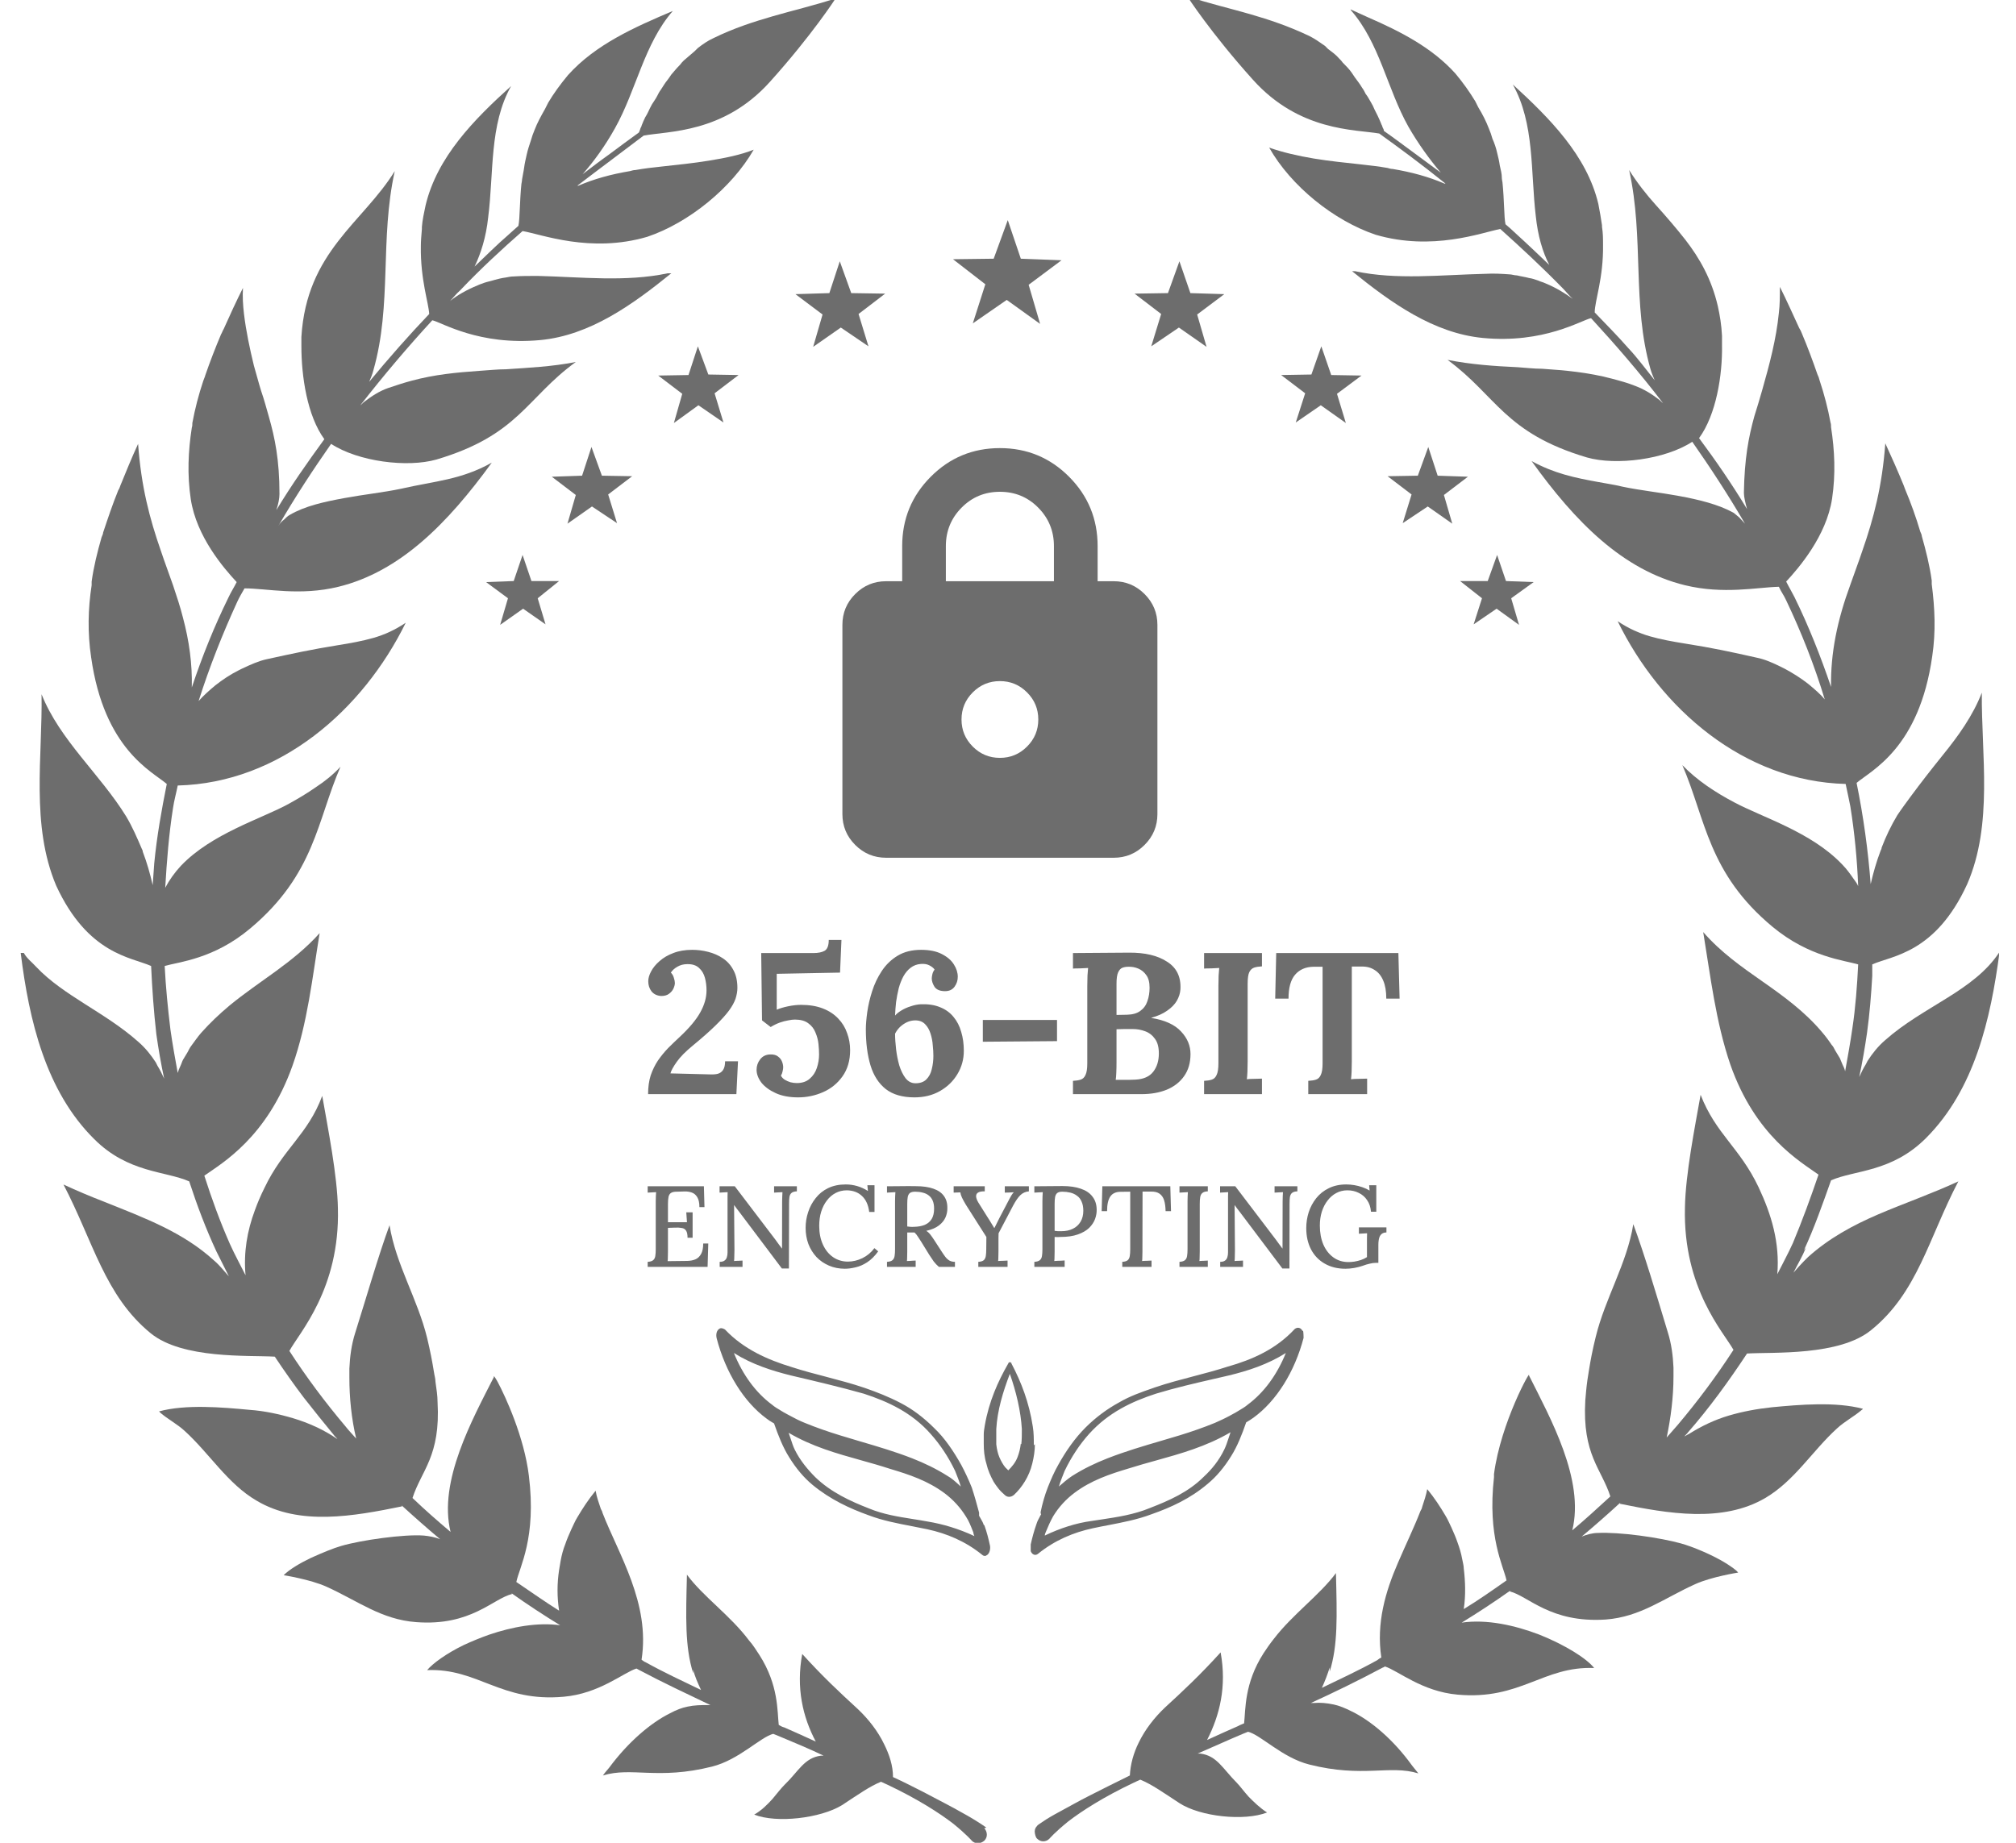 <svg width="70" height="64" viewBox="0 0 70 64" fill="none" xmlns="http://www.w3.org/2000/svg">
<g clip-path="url(#clip0_712_5277)">
<path d="M34.249 63.475C34.249 63.475 33.96 63.257 33.398 62.95C33.054 62.75 32.583 62.515 32.039 62.225C31.713 62.062 31.405 61.899 31.007 61.718C31.007 61.319 30.88 60.939 30.699 60.576C30.482 60.123 30.155 59.707 29.793 59.363C29.123 58.747 28.579 58.24 27.855 57.443C27.637 58.62 27.873 59.634 28.326 60.486C27.964 60.323 27.619 60.16 27.239 59.997C27.166 59.979 27.094 59.942 27.04 59.906C26.985 59.435 27.04 58.529 26.369 57.479C26.261 57.316 26.152 57.135 26.007 56.972C25.355 56.102 24.413 55.45 23.852 54.689C23.815 56.175 23.779 57.189 24.069 58.113C24.069 58.077 24.069 58.022 24.069 57.986C24.123 58.221 24.232 58.457 24.341 58.693C23.707 58.385 23.073 58.095 22.42 57.732C22.366 57.714 22.33 57.678 22.276 57.642C22.584 55.685 21.478 53.983 20.917 52.533C20.917 52.497 20.881 52.443 20.863 52.407C20.79 52.189 20.718 51.99 20.681 51.773C20.428 52.081 20.229 52.389 20.047 52.696C19.957 52.841 19.902 52.986 19.83 53.131C19.758 53.294 19.685 53.457 19.631 53.62C19.558 53.801 19.504 54.001 19.468 54.2C19.45 54.309 19.431 54.417 19.413 54.526C19.341 54.997 19.341 55.468 19.413 55.939C18.924 55.631 18.435 55.287 17.928 54.943C18.037 54.417 18.634 53.421 18.363 51.247C18.2 49.907 17.547 48.494 17.276 47.987C17.185 47.824 17.131 47.751 17.149 47.824C16.406 49.291 15.211 51.447 15.645 53.204C15.193 52.823 14.758 52.443 14.323 52.026C14.631 51.066 15.301 50.577 15.193 48.693C15.193 48.476 15.156 48.24 15.12 47.987C15.12 47.878 15.084 47.769 15.066 47.642C15.011 47.298 14.939 46.918 14.83 46.465C14.504 45.124 13.743 43.911 13.526 42.552C13.146 43.585 12.729 45.034 12.33 46.302C12.204 46.7 12.149 47.117 12.131 47.534C12.131 47.642 12.131 47.733 12.131 47.842C12.131 48.548 12.204 49.273 12.367 49.961C12.24 49.816 12.113 49.689 11.986 49.526C11.298 48.711 10.646 47.842 10.048 46.918C10.392 46.284 11.805 44.762 11.733 41.972C11.714 40.831 11.388 39.201 11.189 38.06C10.682 39.418 9.831 39.889 9.178 41.266C9.052 41.52 8.943 41.773 8.852 42.027C8.581 42.751 8.454 43.494 8.526 44.291C8.345 43.929 8.146 43.566 7.983 43.204C7.639 42.425 7.349 41.628 7.095 40.831C7.711 40.396 9.269 39.509 10.157 37.009C10.682 35.523 10.845 33.947 11.099 32.408C10.175 33.44 8.997 34.074 7.965 34.926C7.621 35.215 7.294 35.523 6.987 35.868C6.86 36.013 6.751 36.176 6.642 36.321C6.588 36.393 6.552 36.465 6.516 36.538C6.461 36.629 6.407 36.719 6.352 36.81C6.316 36.882 6.298 36.955 6.262 37.027C6.226 37.099 6.189 37.19 6.171 37.263C6.081 36.773 5.99 36.266 5.918 35.759C5.827 35.016 5.755 34.274 5.718 33.549C6.208 33.404 7.421 33.313 8.689 32.245C10.936 30.361 11.008 28.495 11.823 26.629C11.57 26.901 11.28 27.136 10.972 27.336C10.664 27.553 10.356 27.734 10.03 27.915C9.07 28.441 7.349 28.948 6.28 30.071C6.063 30.306 5.881 30.56 5.737 30.832C5.791 29.908 5.863 28.984 6.008 28.06C6.045 27.806 6.117 27.553 6.171 27.281C9.722 27.191 12.602 24.654 14.088 21.629C13.707 21.883 13.345 22.046 12.964 22.155C12.584 22.263 12.185 22.336 11.733 22.408C10.827 22.553 10.157 22.698 9.251 22.897C8.997 22.952 8.707 23.078 8.399 23.224C8.363 23.242 8.327 23.26 8.291 23.278C8.001 23.423 7.729 23.604 7.476 23.803C7.258 23.984 7.059 24.165 6.896 24.347C7.276 23.151 7.729 22.01 8.236 20.905C8.309 20.742 8.399 20.597 8.49 20.434C9.269 20.434 10.41 20.706 11.751 20.379C13.888 19.854 15.537 18.188 17.076 16.068C16.008 16.666 15.12 16.702 13.925 16.974C13.327 17.101 12.638 17.173 11.95 17.3C11.262 17.427 10.591 17.572 10.066 17.88C9.994 17.916 9.921 17.988 9.867 18.043C9.794 18.097 9.722 18.169 9.668 18.26C10.247 17.264 10.863 16.322 11.497 15.416C12.439 16.032 14.142 16.249 15.156 15.959C18.018 15.108 18.272 13.822 19.993 12.572C19.16 12.735 18.363 12.771 17.566 12.825C17.258 12.825 16.95 12.862 16.642 12.88C15.863 12.934 15.084 13.007 14.287 13.224C14.015 13.296 13.743 13.387 13.472 13.478C13.164 13.586 12.892 13.768 12.656 13.949C12.602 13.985 12.566 14.039 12.512 14.075C13.345 13.007 14.178 12.028 15.011 11.123C15.338 11.195 16.624 12.01 18.761 11.811C20.482 11.648 21.968 10.579 23.308 9.492C23.272 9.492 23.236 9.492 23.181 9.492C21.732 9.8 20.174 9.619 18.671 9.583C18.381 9.583 18.109 9.583 17.837 9.601C17.747 9.601 17.656 9.619 17.566 9.637C17.421 9.655 17.276 9.692 17.149 9.728C17.04 9.764 16.932 9.782 16.823 9.818C16.732 9.855 16.66 9.873 16.587 9.909C16.189 10.072 15.881 10.253 15.627 10.453C15.736 10.344 15.845 10.199 15.972 10.09C16.696 9.329 17.421 8.659 18.145 8.025C18.797 8.134 20.5 8.804 22.475 8.224C23.924 7.735 25.409 6.522 26.17 5.199C25.717 5.38 25.174 5.489 24.612 5.58C24.069 5.67 23.507 5.724 23.018 5.779C22.674 5.815 22.366 5.851 22.058 5.906C22.004 5.906 21.931 5.924 21.877 5.942C21.225 6.051 20.627 6.214 20.084 6.449C20.084 6.449 20.084 6.449 20.066 6.449C20.066 6.449 20.066 6.449 20.047 6.449C20.899 5.797 21.66 5.235 22.348 4.71C23.199 4.547 25.119 4.638 26.732 2.844C28.199 1.214 29.014 -0.054 29.014 -0.054C28.235 0.199 27.529 0.362 26.84 0.562C26.152 0.761 25.482 0.978 24.775 1.323C24.576 1.413 24.395 1.54 24.232 1.667C24.196 1.703 24.16 1.739 24.123 1.775C23.996 1.884 23.87 1.993 23.743 2.101C23.689 2.156 23.652 2.192 23.616 2.246C23.507 2.355 23.417 2.464 23.308 2.591C23.272 2.645 23.236 2.699 23.181 2.772C23.091 2.88 23.018 3.007 22.946 3.116C22.891 3.188 22.855 3.261 22.819 3.333C22.765 3.442 22.692 3.533 22.638 3.623C22.584 3.714 22.547 3.804 22.511 3.877C22.475 3.949 22.439 4.022 22.402 4.076C22.348 4.185 22.312 4.275 22.276 4.366C22.276 4.402 22.239 4.438 22.239 4.456C22.221 4.511 22.203 4.565 22.185 4.601C21.859 4.837 21.515 5.09 21.152 5.362C20.844 5.58 20.537 5.815 20.229 6.051C20.627 5.598 21.008 5.072 21.352 4.456C22.094 3.134 22.366 1.522 23.362 0.381C22.04 0.942 20.681 1.54 19.721 2.609C19.45 2.935 19.214 3.261 19.033 3.569C18.997 3.641 18.96 3.714 18.924 3.786C18.779 4.04 18.652 4.275 18.562 4.511C18.508 4.638 18.471 4.746 18.435 4.873C18.381 5.036 18.326 5.199 18.29 5.362C18.254 5.525 18.218 5.67 18.2 5.815C18.181 5.96 18.145 6.105 18.127 6.232C18.127 6.286 18.109 6.34 18.109 6.395C18.109 6.395 18.109 6.358 18.109 6.34C18.037 7.047 18.055 7.59 18 7.844C17.892 7.934 17.783 8.043 17.656 8.152C17.258 8.496 16.877 8.876 16.479 9.257C16.696 8.804 16.877 8.242 16.95 7.554C17.149 6.014 16.986 4.33 17.747 2.989C16.461 4.148 15.175 5.453 14.776 7.137C14.722 7.391 14.667 7.645 14.649 7.88C14.649 7.898 14.649 7.916 14.649 7.953C14.631 8.17 14.613 8.369 14.613 8.55C14.595 9.71 14.885 10.525 14.903 10.905C14.196 11.648 13.508 12.427 12.819 13.26C12.874 13.133 12.928 13.007 12.964 12.862C13.617 10.579 13.182 8.315 13.707 5.942C12.602 7.735 10.646 8.732 10.465 11.702C10.465 11.793 10.465 11.92 10.465 12.028C10.465 13.061 10.664 14.438 11.262 15.253C10.682 16.05 10.12 16.847 9.595 17.716C9.668 17.499 9.704 17.3 9.704 17.155C9.704 15.959 9.541 15.199 9.341 14.492C9.251 14.184 9.178 13.894 9.07 13.586C8.979 13.296 8.907 13.007 8.816 12.699C8.671 12.101 8.544 11.503 8.472 10.905C8.436 10.597 8.418 10.307 8.436 10C8.2 10.471 7.983 10.942 7.765 11.431C7.729 11.485 7.711 11.557 7.675 11.612C7.476 12.083 7.294 12.554 7.131 13.025C7.113 13.097 7.077 13.17 7.059 13.224C6.896 13.713 6.769 14.202 6.679 14.691C6.679 14.746 6.679 14.8 6.66 14.854C6.534 15.669 6.497 16.485 6.624 17.336C6.823 18.64 7.765 19.727 8.218 20.216C8.128 20.398 8.019 20.561 7.928 20.76C7.439 21.756 7.023 22.789 6.66 23.876C6.679 23.06 6.57 22.263 6.352 21.448C6.262 21.086 6.135 20.706 6.008 20.325C5.863 19.908 5.718 19.528 5.592 19.148C5.193 18.006 4.903 16.901 4.795 15.416C4.577 15.887 4.378 16.376 4.179 16.865C4.161 16.919 4.142 16.974 4.106 17.028C3.907 17.517 3.744 18.006 3.581 18.495C3.581 18.55 3.545 18.604 3.527 18.659C3.382 19.166 3.255 19.673 3.182 20.198C3.182 20.235 3.182 20.289 3.182 20.325C3.056 21.14 3.037 21.974 3.164 22.825C3.617 26.031 5.284 26.792 5.791 27.227C5.61 28.133 5.447 29.038 5.356 29.98C5.338 30.234 5.32 30.488 5.302 30.741C5.211 30.343 5.103 29.962 4.958 29.582C4.958 29.546 4.94 29.509 4.921 29.473C4.758 29.093 4.595 28.712 4.378 28.35C3.472 26.883 2.077 25.705 1.443 24.111C1.48 26.267 1.063 28.658 1.951 30.759C3.056 33.15 4.559 33.241 5.247 33.549C5.284 34.346 5.338 35.125 5.429 35.922C5.501 36.429 5.592 36.955 5.7 37.462C5.628 37.299 5.555 37.154 5.465 37.009C5.447 36.973 5.429 36.937 5.411 36.9C5.247 36.647 5.048 36.393 4.795 36.176C3.653 35.161 2.204 34.581 1.262 33.585C1.117 33.422 0.936 33.295 0.827 33.096H0.719C1.009 35.433 1.588 37.897 3.273 39.563C4.45 40.741 5.755 40.668 6.57 41.03C6.842 41.864 7.15 42.679 7.512 43.458C7.657 43.748 7.802 44.038 7.947 44.327C7.856 44.219 7.765 44.128 7.693 44.038C7.693 44.038 7.53 43.856 7.439 43.784C6.352 42.788 5.012 42.298 3.617 41.737C3.146 41.556 2.675 41.356 2.204 41.139C3.237 43.114 3.635 44.998 5.229 46.302C6.334 47.208 8.635 47.063 9.541 47.117C9.867 47.606 10.211 48.095 10.555 48.548C10.899 48.983 11.243 49.418 11.588 49.834C11.624 49.889 11.678 49.925 11.714 49.979C11.243 49.653 10.718 49.418 10.175 49.255C9.686 49.11 9.178 49.001 8.671 48.965C7.711 48.874 6.443 48.766 5.519 49.019C5.519 49.019 5.555 49.037 5.555 49.055C5.827 49.291 6.153 49.454 6.425 49.708C7.276 50.486 7.91 51.537 8.907 52.117C10.392 53.004 12.276 52.66 13.961 52.316C13.961 52.316 13.961 52.298 13.943 52.28C14.377 52.678 14.83 53.077 15.283 53.457C15.102 53.385 14.903 53.349 14.722 53.331C14.033 53.276 12.512 53.493 11.841 53.693C11.588 53.765 11.189 53.928 10.791 54.109C10.41 54.291 10.048 54.508 9.849 54.707C9.849 54.707 10.773 54.852 11.334 55.106C12.421 55.595 13.236 56.247 14.45 56.337C16.352 56.483 17.113 55.522 17.783 55.359C17.783 55.359 17.765 55.341 17.747 55.323C18.308 55.722 18.888 56.102 19.45 56.446C18.671 56.337 17.783 56.501 16.986 56.772C16.678 56.881 16.37 57.008 16.098 57.135C15.501 57.424 15.03 57.769 14.83 58.004C16.605 57.932 17.384 59.127 19.576 58.928C20.808 58.819 21.642 58.095 22.094 57.95C22.113 57.95 22.131 57.968 22.167 57.986C23.018 58.439 23.87 58.837 24.667 59.218C24.63 59.218 24.594 59.218 24.558 59.218C24.341 59.218 24.123 59.218 23.87 59.272C23.689 59.308 23.489 59.381 23.254 59.508C22.602 59.834 21.823 60.486 21.152 61.392C21.08 61.482 21.008 61.555 20.935 61.663C21.931 61.355 22.837 61.826 24.721 61.355C25.663 61.12 26.406 60.323 26.859 60.214C26.859 60.214 26.859 60.214 26.84 60.214C26.895 60.232 26.967 60.269 27.022 60.287C27.583 60.522 28.108 60.739 28.598 60.975C28.561 60.975 28.525 60.975 28.507 60.975C27.927 61.047 27.728 61.518 27.239 61.989C27.13 62.098 26.985 62.279 26.822 62.478C26.641 62.678 26.442 62.877 26.188 63.022C26.967 63.33 28.489 63.149 29.232 62.696C29.811 62.316 30.192 62.044 30.59 61.881C30.663 61.917 30.753 61.953 30.826 61.989C31.858 62.478 32.619 62.968 33.09 63.33C33.561 63.71 33.76 63.946 33.742 63.928C33.869 64.055 34.05 64.036 34.177 63.928C34.304 63.801 34.286 63.62 34.177 63.493L34.249 63.475Z" fill="#6D6D6D"/>
<path d="M62.636 43.421C62.998 42.642 63.288 41.809 63.578 40.994C64.393 40.632 65.679 40.722 66.874 39.527C68.559 37.842 69.121 35.396 69.429 33.06C68.994 33.73 68.342 34.201 67.617 34.654C66.893 35.107 66.114 35.541 65.462 36.121C65.208 36.338 65.009 36.592 64.846 36.846C64.828 36.882 64.809 36.918 64.791 36.954C64.701 37.099 64.628 37.244 64.556 37.407C64.665 36.9 64.755 36.375 64.828 35.867C64.918 35.215 64.972 34.545 65.009 33.893C65.009 33.766 65.009 33.639 65.009 33.494C65.697 33.186 67.201 33.114 68.306 30.705C69.211 28.621 68.795 26.212 68.813 24.056C68.505 24.854 67.998 25.56 67.454 26.23C67.074 26.701 66.693 27.19 66.331 27.679C66.186 27.879 66.023 28.096 65.878 28.314C65.661 28.676 65.48 29.056 65.335 29.437C65.335 29.473 65.317 29.509 65.299 29.545C65.154 29.926 65.045 30.306 64.954 30.705C64.864 29.527 64.701 28.35 64.465 27.19C64.972 26.756 66.639 25.995 67.092 22.788C67.219 21.937 67.183 21.122 67.074 20.289C67.074 20.252 67.074 20.216 67.074 20.162C67.001 19.636 66.874 19.129 66.73 18.622C66.73 18.568 66.693 18.513 66.675 18.459C66.53 17.97 66.349 17.463 66.15 16.992C66.132 16.937 66.114 16.901 66.096 16.847C65.896 16.358 65.679 15.868 65.462 15.398C65.353 16.883 65.063 17.988 64.665 19.129C64.538 19.51 64.393 19.89 64.248 20.307C63.795 21.538 63.559 22.68 63.578 23.857C63.215 22.788 62.799 21.738 62.31 20.741C62.219 20.56 62.11 20.379 62.02 20.198C62.455 19.727 63.415 18.622 63.614 17.318C63.741 16.466 63.704 15.651 63.578 14.836C63.578 14.782 63.578 14.727 63.559 14.673C63.469 14.184 63.342 13.695 63.179 13.206C63.161 13.133 63.143 13.079 63.107 13.006C62.944 12.535 62.763 12.046 62.563 11.575C62.545 11.521 62.509 11.448 62.473 11.394C62.255 10.923 62.038 10.434 61.802 9.963C61.802 10.271 61.802 10.579 61.766 10.869C61.676 11.774 61.44 12.662 61.187 13.55C61.096 13.876 61.005 14.166 60.915 14.456C60.715 15.18 60.571 15.923 60.552 17.118C60.552 17.263 60.607 17.481 60.661 17.68C60.136 16.811 59.574 15.995 58.995 15.216C59.592 14.401 59.81 13.024 59.792 11.992C59.792 11.883 59.792 11.756 59.792 11.666C59.773 11.285 59.719 10.959 59.647 10.633C59.429 9.691 59.013 8.967 58.524 8.333C58.197 7.916 57.853 7.518 57.509 7.137C57.165 6.757 56.839 6.34 56.567 5.905C57.093 8.278 56.658 10.543 57.31 12.825C57.346 12.952 57.4 13.079 57.455 13.206C57.147 12.825 56.857 12.427 56.531 12.082C56.151 11.648 55.752 11.249 55.372 10.851C55.372 10.452 55.679 9.655 55.661 8.496C55.661 8.296 55.661 8.097 55.625 7.88C55.625 7.862 55.625 7.844 55.625 7.825C55.589 7.59 55.553 7.355 55.498 7.083C55.1 5.398 53.796 4.094 52.528 2.934C53.288 4.293 53.143 5.96 53.325 7.499C53.397 8.188 53.56 8.749 53.796 9.202C53.397 8.822 52.998 8.441 52.618 8.097C52.509 7.989 52.401 7.898 52.274 7.789C52.22 7.536 52.238 7.01 52.165 6.286C52.165 6.304 52.165 6.34 52.165 6.34C52.165 6.286 52.147 6.231 52.147 6.177C52.147 6.032 52.111 5.905 52.075 5.742C52.056 5.597 52.02 5.452 51.984 5.308C51.948 5.144 51.894 4.981 51.821 4.818C51.785 4.692 51.749 4.583 51.694 4.456C51.604 4.221 51.477 3.967 51.332 3.732C51.296 3.659 51.26 3.587 51.223 3.514C51.024 3.188 50.807 2.88 50.535 2.554C49.72 1.648 48.615 1.087 47.492 0.598C47.292 0.507 47.093 0.416 46.894 0.326C46.894 0.326 46.894 0.344 46.912 0.362C47.908 1.503 48.162 3.079 48.904 4.402C49.249 5 49.629 5.525 50.028 5.996C49.738 5.779 49.466 5.579 49.194 5.38C48.796 5.09 48.415 4.8 48.053 4.547C48.053 4.492 48.017 4.456 47.999 4.402C47.999 4.366 47.963 4.329 47.963 4.311C47.926 4.221 47.89 4.13 47.836 4.021C47.8 3.949 47.763 3.876 47.727 3.804C47.691 3.713 47.655 3.641 47.6 3.55C47.546 3.46 47.492 3.351 47.419 3.261C47.383 3.188 47.347 3.116 47.292 3.043C47.22 2.916 47.129 2.808 47.039 2.681C47.002 2.627 46.966 2.572 46.93 2.518C46.839 2.391 46.731 2.282 46.622 2.174C46.586 2.119 46.55 2.083 46.495 2.029C46.387 1.902 46.26 1.811 46.115 1.703C46.079 1.666 46.042 1.63 46.006 1.594C45.825 1.467 45.644 1.34 45.463 1.25C44.738 0.906 44.086 0.688 43.398 0.489C42.709 0.29 42.003 0.127 41.224 -0.127C41.224 -0.127 42.039 1.141 43.506 2.771C45.118 4.565 47.039 4.492 47.89 4.637C48.597 5.144 49.357 5.706 50.191 6.376C50.191 6.376 50.191 6.376 50.173 6.376C50.173 6.376 50.173 6.376 50.154 6.376C49.611 6.141 49.013 5.978 48.361 5.869C48.307 5.869 48.234 5.851 48.18 5.833C47.872 5.779 47.546 5.742 47.22 5.706C46.731 5.652 46.169 5.597 45.626 5.507C45.082 5.416 44.521 5.289 44.068 5.126C44.829 6.467 46.314 7.662 47.763 8.152C49.738 8.731 51.441 8.079 52.093 7.952C52.799 8.586 53.524 9.257 54.267 10.017C54.375 10.126 54.484 10.271 54.611 10.38C54.357 10.198 54.049 9.999 53.651 9.836C53.578 9.8 53.488 9.782 53.415 9.746C53.306 9.709 53.216 9.673 53.089 9.655C52.962 9.619 52.817 9.601 52.672 9.565C52.582 9.565 52.491 9.528 52.401 9.528C52.147 9.51 51.875 9.492 51.567 9.51C50.046 9.546 48.488 9.728 47.057 9.42C47.021 9.42 46.984 9.42 46.948 9.42C48.289 10.507 49.774 11.575 51.495 11.738C53.614 11.938 54.901 11.122 55.245 11.05C56.078 11.956 56.929 12.934 57.745 14.003C57.69 13.966 57.654 13.912 57.6 13.876C57.346 13.677 57.074 13.514 56.785 13.405C56.513 13.296 56.241 13.224 55.969 13.151C55.154 12.934 54.357 12.861 53.542 12.807C53.252 12.807 52.98 12.771 52.691 12.753C51.894 12.716 51.096 12.662 50.263 12.499C51.966 13.749 52.238 15.035 55.1 15.887C56.114 16.177 57.817 15.959 58.759 15.343C59.393 16.249 60.009 17.191 60.589 18.187C60.516 18.115 60.462 18.042 60.389 17.97C60.317 17.916 60.245 17.843 60.19 17.807C59.665 17.517 58.995 17.354 58.306 17.227C57.618 17.1 56.929 17.028 56.332 16.901C56.042 16.829 55.752 16.792 55.48 16.738C54.683 16.593 53.977 16.448 53.18 16.013C54.701 18.133 56.35 19.799 58.505 20.325C59.846 20.651 61.005 20.397 61.766 20.379C61.839 20.542 61.947 20.687 62.02 20.85C62.545 21.955 62.998 23.096 63.36 24.292C63.197 24.093 62.998 23.93 62.781 23.748C62.527 23.549 62.237 23.368 61.965 23.223C61.929 23.205 61.893 23.187 61.857 23.169C61.567 23.024 61.277 22.897 61.005 22.843C60.118 22.643 59.447 22.499 58.524 22.354C58.071 22.281 57.672 22.209 57.292 22.1C56.911 21.991 56.549 21.828 56.169 21.575C57.654 24.618 60.552 27.136 64.085 27.227C64.139 27.48 64.194 27.734 64.248 28.006C64.393 28.911 64.483 29.835 64.52 30.777C64.483 30.686 64.429 30.614 64.375 30.542C64.248 30.36 64.121 30.179 63.958 30.016C62.889 28.893 61.187 28.386 60.208 27.861C59.556 27.516 58.922 27.1 58.415 26.574C59.23 28.458 59.303 30.324 61.549 32.19C62.817 33.241 64.031 33.349 64.52 33.494C64.483 34.237 64.429 34.98 64.32 35.704C64.248 36.212 64.157 36.701 64.067 37.208C64.049 37.117 64.012 37.045 63.976 36.972C63.94 36.9 63.922 36.828 63.886 36.755C63.831 36.664 63.777 36.574 63.722 36.483C63.686 36.411 63.65 36.338 63.596 36.284C63.487 36.121 63.378 35.976 63.252 35.831C62.654 35.125 61.929 34.599 61.205 34.092C60.48 33.585 59.755 33.078 59.139 32.371C59.393 33.911 59.574 35.487 60.081 36.972C60.951 39.454 62.509 40.342 63.143 40.795C62.871 41.592 62.581 42.389 62.255 43.168C62.092 43.53 61.893 43.892 61.712 44.255C61.802 43.168 61.513 42.19 61.06 41.229C60.407 39.853 59.574 39.382 59.049 38.023C58.85 39.146 58.524 40.776 58.505 41.936C58.433 44.744 59.846 46.265 60.19 46.881C59.592 47.805 58.94 48.675 58.252 49.49C58.125 49.635 57.998 49.78 57.871 49.925C58.016 49.236 58.107 48.512 58.107 47.805C58.107 47.696 58.107 47.606 58.107 47.497C58.089 47.081 58.035 46.664 57.908 46.265C57.527 44.997 57.093 43.548 56.712 42.516C56.495 43.874 55.734 45.088 55.408 46.428C55.299 46.863 55.227 47.244 55.172 47.588C55.154 47.696 55.136 47.823 55.118 47.932C55.082 48.185 55.064 48.421 55.045 48.638C54.937 50.522 55.607 51.011 55.915 51.971C55.48 52.37 55.045 52.769 54.593 53.149C55.027 51.392 53.832 49.254 53.089 47.769C53.18 47.497 52.111 49.399 51.875 51.193C51.875 51.229 51.875 51.265 51.875 51.301C51.64 53.385 52.202 54.381 52.31 54.888C51.821 55.232 51.332 55.576 50.825 55.884C50.897 55.395 50.879 54.924 50.825 54.471C50.825 54.363 50.788 54.254 50.77 54.145C50.734 53.946 50.68 53.765 50.607 53.566C50.553 53.403 50.48 53.24 50.408 53.077C50.336 52.932 50.281 52.787 50.191 52.642C50.01 52.334 49.81 52.026 49.557 51.718C49.52 51.917 49.448 52.135 49.376 52.352C49.376 52.388 49.339 52.443 49.321 52.479C49.104 53.04 48.814 53.638 48.542 54.272C48.108 55.269 47.781 56.373 47.963 57.569C47.908 57.587 47.872 57.623 47.818 57.66C47.166 58.022 46.532 58.312 45.898 58.62C46.006 58.384 46.097 58.149 46.169 57.913C46.169 57.968 46.169 58.004 46.169 58.058C46.459 57.134 46.423 56.138 46.387 54.634C45.825 55.395 44.883 56.066 44.231 56.917C44.086 57.098 43.977 57.261 43.869 57.424C43.198 58.475 43.253 59.38 43.198 59.852C43.126 59.888 43.053 59.906 42.999 59.942C42.619 60.105 42.275 60.268 41.912 60.431C42.347 59.58 42.601 58.584 42.383 57.388C41.659 58.185 41.115 58.692 40.445 59.308C40.083 59.652 39.757 60.069 39.539 60.522C39.358 60.884 39.249 61.283 39.231 61.663C38.706 61.917 38.253 62.152 37.854 62.351C37.456 62.551 37.112 62.75 36.84 62.895C36.568 63.04 36.351 63.167 36.224 63.257C36.079 63.348 36.007 63.402 36.007 63.42C35.934 63.493 35.916 63.583 35.934 63.674C35.934 63.674 35.952 63.801 36.007 63.855C36.133 63.982 36.315 63.982 36.441 63.855C36.441 63.855 36.623 63.638 37.094 63.257C37.565 62.895 38.325 62.406 39.358 61.917C39.43 61.88 39.521 61.844 39.593 61.808C39.992 61.971 40.372 62.243 40.952 62.623C41.677 63.094 43.198 63.257 43.995 62.949C43.742 62.786 43.542 62.587 43.361 62.406C43.18 62.206 43.053 62.025 42.945 61.917C42.456 61.428 42.256 60.975 41.677 60.902C41.641 60.902 41.604 60.902 41.586 60.902C42.093 60.685 42.601 60.449 43.162 60.214C43.217 60.196 43.289 60.16 43.343 60.141C43.343 60.141 43.343 60.141 43.325 60.141C43.778 60.25 44.521 61.047 45.463 61.283C47.329 61.754 48.252 61.283 49.249 61.591C49.176 61.5 49.104 61.409 49.031 61.319C48.379 60.413 47.6 59.761 46.93 59.435C46.713 59.326 46.495 59.236 46.314 59.199C46.06 59.145 45.843 59.127 45.626 59.145C45.59 59.145 45.553 59.145 45.517 59.145C46.314 58.783 47.166 58.366 48.017 57.913C48.035 57.913 48.053 57.895 48.089 57.877C48.542 58.022 49.376 58.746 50.607 58.855C52.799 59.054 53.578 57.859 55.353 57.931C55.1 57.605 54.357 57.134 53.451 56.772C52.6 56.446 51.622 56.228 50.752 56.355C51.314 56.011 51.894 55.631 52.455 55.232L52.419 55.269C53.071 55.431 53.832 56.373 55.752 56.247C56.966 56.156 57.781 55.504 58.868 55.015C59.429 54.761 60.353 54.616 60.353 54.616C60.263 54.508 60.118 54.417 59.955 54.308C59.465 54 58.759 53.711 58.361 53.602C58.035 53.511 57.491 53.403 56.929 53.33C56.386 53.258 55.824 53.221 55.48 53.24C55.299 53.24 55.1 53.294 54.919 53.366C55.372 52.986 55.806 52.606 56.259 52.189C56.259 52.189 56.259 52.207 56.241 52.225C57.926 52.569 59.81 52.895 61.295 52.026C62.31 51.428 62.925 50.395 63.777 49.617C64.049 49.363 64.375 49.2 64.646 48.965C64.646 48.965 64.683 48.946 64.683 48.928C63.741 48.675 62.491 48.783 61.531 48.874C61.023 48.928 60.516 49.019 60.027 49.164C59.538 49.309 59.085 49.526 58.65 49.798C58.65 49.798 58.542 49.852 58.487 49.888C58.524 49.834 58.578 49.798 58.614 49.743C59.357 48.892 60.027 47.968 60.661 47.008C61.567 46.954 63.867 47.099 64.972 46.193C66.585 44.889 66.965 43.005 67.998 41.03C67.056 41.465 66.114 41.791 65.226 42.171C64.338 42.552 63.505 43.005 62.781 43.657C62.744 43.693 62.69 43.747 62.636 43.802C62.527 43.91 62.4 44.055 62.273 44.2C62.418 43.91 62.581 43.639 62.708 43.331L62.636 43.421Z" fill="#6D6D6D"/>
<path fill-rule="evenodd" clip-rule="evenodd" d="M35.445 8.985L34.992 7.645L34.503 8.985L33.09 9.003L34.213 9.873L33.778 11.231L34.956 10.416L36.115 11.249L35.717 9.891L36.858 9.039L35.445 8.985ZM41.333 10.18L40.952 9.075L40.554 10.18L39.395 10.198L40.318 10.905L39.974 12.028L40.934 11.376L41.894 12.046L41.568 10.923L42.51 10.216L41.333 10.18ZM29.159 9.075L29.557 10.18L30.735 10.198L29.811 10.905L30.155 12.028L29.195 11.376L28.235 12.046L28.561 10.923L27.619 10.216L28.797 10.18L29.159 9.075ZM46.223 13.025L45.879 12.028L45.535 13.007L44.484 13.025L45.318 13.659L44.992 14.673L45.861 14.075L46.731 14.691L46.423 13.677L47.274 13.043L46.223 13.025ZM24.232 12.028L24.595 13.007L25.645 13.025L24.812 13.659L25.12 14.673L24.25 14.075L23.399 14.691L23.689 13.677L22.855 13.043L23.906 13.025L24.232 12.028ZM50.969 16.557L49.919 16.521L49.593 15.524L49.23 16.521L48.18 16.539L49.013 17.173L48.705 18.169L49.575 17.59L50.426 18.187L50.136 17.191L50.969 16.557ZM20.537 15.524L20.899 16.521L21.95 16.539L21.117 17.173L21.424 18.169L20.555 17.59L19.704 18.187L19.993 17.191L19.16 16.557L20.211 16.521L20.537 15.524ZM53.252 20.216L52.291 20.18L51.983 19.274L51.657 20.18H50.697L51.458 20.778L51.168 21.684L51.965 21.14L52.744 21.702L52.472 20.778L53.252 20.216ZM18.145 19.274L18.453 20.18H19.413L18.67 20.778L18.942 21.684L18.163 21.14L17.366 21.702L17.638 20.778L16.877 20.216L17.837 20.18L18.145 19.274Z" fill="#6D6D6D"/>
<path fill-rule="evenodd" clip-rule="evenodd" d="M45.227 46.229C45.173 46.102 45.046 46.084 44.955 46.157C44.303 46.863 43.47 47.225 42.636 47.461C42.243 47.589 41.846 47.693 41.446 47.798C40.999 47.915 40.55 48.032 40.1 48.185L40.028 48.211C39.634 48.347 39.226 48.489 38.85 48.711C38.452 48.928 38.053 49.218 37.691 49.58C37.329 49.943 37.021 50.377 36.749 50.867C36.604 51.12 36.495 51.374 36.387 51.645C36.278 51.917 36.188 52.243 36.133 52.515C36.133 52.551 36.133 52.569 36.151 52.587C36.136 52.618 36.119 52.649 36.102 52.68L36.102 52.68C36.059 52.759 36.014 52.841 35.988 52.932C35.898 53.185 35.843 53.403 35.789 53.638V53.874C35.843 54 35.952 54.037 36.043 53.964C36.622 53.493 37.275 53.221 37.945 53.077C38.122 53.038 38.303 53.004 38.484 52.969L38.484 52.969C38.987 52.872 39.499 52.774 39.992 52.587C40.662 52.352 41.332 52.044 41.93 51.537C42.238 51.283 42.51 50.957 42.745 50.577C42.963 50.233 43.126 49.816 43.27 49.399C43.361 49.345 43.452 49.291 43.524 49.236C44.321 48.657 44.955 47.642 45.263 46.465C45.263 46.465 45.263 46.283 45.245 46.211L45.227 46.229ZM41.803 51.283C41.26 51.827 40.59 52.116 39.937 52.37C39.383 52.601 38.803 52.688 38.219 52.776L38.219 52.776C38.115 52.791 38.012 52.807 37.908 52.823C37.365 52.895 36.803 53.077 36.278 53.33C36.278 53.294 36.296 53.24 36.314 53.203C36.387 53.022 36.477 52.823 36.568 52.66C36.767 52.334 37.021 52.062 37.311 51.845C37.89 51.41 38.542 51.193 39.213 50.993C39.512 50.898 39.818 50.813 40.127 50.727C40.994 50.486 41.885 50.238 42.727 49.743C42.703 49.81 42.681 49.878 42.659 49.947L42.659 49.947C42.614 50.084 42.57 50.22 42.51 50.341C42.328 50.722 42.075 51.03 41.803 51.283ZM43.325 48.783C43.233 48.862 43.133 48.921 43.029 48.982C42.989 49.006 42.949 49.03 42.908 49.055C42.872 49.073 42.84 49.091 42.809 49.109L42.809 49.109C42.777 49.127 42.745 49.146 42.709 49.164C42.546 49.254 42.347 49.345 42.184 49.417C41.785 49.58 41.368 49.725 40.952 49.852C40.743 49.916 40.535 49.977 40.327 50.038C39.702 50.221 39.077 50.405 38.452 50.649C38.035 50.812 37.619 51.011 37.22 51.265C37.057 51.374 36.912 51.501 36.767 51.627L36.767 51.627C36.822 51.446 36.894 51.265 36.967 51.084L36.967 51.084L36.967 51.084C37.202 50.595 37.492 50.16 37.818 49.798C38.488 49.055 39.303 48.675 40.137 48.403C40.811 48.198 41.496 48.04 42.184 47.882C42.347 47.844 42.51 47.807 42.673 47.769C43.343 47.606 44.013 47.389 44.647 46.99C44.339 47.751 43.886 48.367 43.325 48.783ZM34.16 52.968C34.135 52.884 34.095 52.815 34.055 52.747C34.035 52.713 34.015 52.678 33.996 52.642V52.534C33.924 52.262 33.833 51.936 33.743 51.664C33.634 51.392 33.507 51.121 33.381 50.885C33.109 50.396 32.801 49.943 32.439 49.599C32.076 49.237 31.696 48.947 31.279 48.73C30.863 48.512 30.446 48.349 30.029 48.204C29.58 48.051 29.131 47.934 28.684 47.816C28.284 47.712 27.887 47.608 27.493 47.48C26.66 47.226 25.827 46.864 25.174 46.175C25.174 46.175 25.066 46.103 24.993 46.139C24.885 46.193 24.849 46.338 24.885 46.483C25.193 47.661 25.827 48.693 26.624 49.273C26.694 49.329 26.753 49.363 26.818 49.401L26.818 49.401L26.818 49.401C26.837 49.412 26.857 49.424 26.877 49.436C27.022 49.853 27.185 50.269 27.403 50.613C27.638 50.994 27.91 51.32 28.218 51.574C28.834 52.081 29.504 52.389 30.156 52.624C30.649 52.811 31.161 52.909 31.664 53.005L31.664 53.005C31.845 53.04 32.026 53.075 32.203 53.113C32.873 53.258 33.526 53.53 34.105 54.001C34.141 54.037 34.214 54.055 34.25 54.019C34.341 53.983 34.395 53.838 34.377 53.693C34.323 53.439 34.268 53.222 34.178 52.968H34.16ZM25.483 46.99C26.116 47.389 26.805 47.606 27.457 47.769L27.457 47.769C28.308 47.969 29.16 48.168 29.993 48.403C30.826 48.675 31.66 49.056 32.312 49.798C32.638 50.161 32.928 50.595 33.163 51.084L33.163 51.084L33.163 51.084C33.236 51.266 33.308 51.447 33.362 51.628C33.333 51.602 33.303 51.575 33.274 51.549L33.274 51.549C33.158 51.444 33.039 51.338 32.91 51.266C32.511 51.012 32.094 50.813 31.678 50.65C31.087 50.419 30.488 50.242 29.898 50.069C29.656 49.997 29.416 49.926 29.178 49.853C28.761 49.726 28.345 49.581 27.946 49.418C27.765 49.345 27.584 49.255 27.421 49.164C27.384 49.146 27.353 49.128 27.321 49.11L27.321 49.11C27.289 49.092 27.258 49.074 27.221 49.056C27.181 49.03 27.141 49.007 27.101 48.983C26.997 48.922 26.896 48.862 26.805 48.784C26.243 48.367 25.79 47.751 25.483 46.99ZM32.203 52.842C32.034 52.81 31.866 52.784 31.697 52.757C31.179 52.675 30.666 52.594 30.174 52.389C29.522 52.135 28.852 51.827 28.308 51.302C28.037 51.03 27.783 50.722 27.602 50.36C27.541 50.239 27.497 50.102 27.453 49.965L27.453 49.965C27.431 49.897 27.409 49.828 27.384 49.762C28.2 50.241 29.052 50.479 29.895 50.715C30.232 50.809 30.568 50.903 30.899 51.012C31.569 51.211 32.221 51.429 32.801 51.863C33.091 52.081 33.344 52.352 33.544 52.678C33.639 52.821 33.706 52.992 33.77 53.154L33.797 53.222C33.797 53.258 33.815 53.313 33.833 53.349C33.29 53.095 32.747 52.932 32.203 52.842ZM35.861 49.544C35.897 49.761 35.897 49.979 35.897 50.196L35.934 50.16C35.934 50.377 35.897 50.613 35.843 50.83C35.734 51.283 35.481 51.663 35.209 51.917C35.1 52.008 34.973 52.008 34.883 51.917C34.866 51.9 34.847 51.883 34.827 51.865C34.783 51.825 34.733 51.78 34.684 51.718C34.673 51.704 34.662 51.689 34.65 51.674C34.602 51.61 34.546 51.537 34.502 51.464C34.394 51.265 34.303 51.066 34.249 50.83C34.176 50.594 34.158 50.359 34.158 50.142V49.816C34.158 49.725 34.176 49.616 34.194 49.508L34.194 49.508C34.339 48.674 34.647 47.986 35.01 47.352C35.028 47.298 35.082 47.298 35.118 47.334V47.352C35.462 48.004 35.734 48.711 35.861 49.544ZM35.336 50.594C35.39 50.45 35.426 50.305 35.444 50.142L35.462 50.16C35.481 49.997 35.481 49.816 35.481 49.634C35.444 49 35.281 48.33 35.064 47.714C34.828 48.33 34.629 48.982 34.593 49.634V49.906V50.16C34.611 50.323 34.647 50.486 34.702 50.613C34.756 50.739 34.828 50.866 34.901 50.957L35.01 51.066C35.136 50.939 35.263 50.794 35.336 50.594Z" fill="#6D6D6D"/>
<path d="M22.503 38C22.503 37.757 22.533 37.54 22.593 37.349C22.659 37.158 22.743 36.985 22.846 36.831C22.953 36.677 23.07 36.535 23.195 36.404C23.326 36.273 23.459 36.145 23.595 36.019C23.935 35.702 24.175 35.415 24.316 35.158C24.46 34.901 24.532 34.647 24.532 34.395C24.532 34.246 24.514 34.101 24.477 33.961C24.439 33.821 24.372 33.707 24.273 33.618C24.175 33.525 24.038 33.48 23.86 33.485C23.735 33.485 23.62 33.515 23.517 33.576C23.419 33.632 23.345 33.7 23.294 33.779C23.345 33.83 23.38 33.891 23.398 33.961C23.422 34.031 23.433 34.092 23.433 34.143C23.433 34.194 23.417 34.257 23.384 34.332C23.352 34.402 23.3 34.463 23.23 34.514C23.165 34.565 23.074 34.591 22.957 34.591C22.813 34.582 22.701 34.528 22.622 34.43C22.547 34.332 22.509 34.215 22.509 34.08C22.509 33.973 22.542 33.858 22.608 33.737C22.673 33.611 22.771 33.492 22.901 33.38C23.032 33.263 23.191 33.17 23.378 33.1C23.569 33.025 23.788 32.988 24.035 32.988C24.222 32.988 24.407 33.011 24.588 33.058C24.775 33.105 24.945 33.179 25.099 33.282C25.253 33.385 25.375 33.52 25.463 33.688C25.557 33.856 25.604 34.064 25.604 34.311C25.604 34.428 25.582 34.551 25.541 34.682C25.498 34.808 25.422 34.948 25.309 35.102C25.198 35.251 25.041 35.424 24.84 35.62C24.64 35.816 24.381 36.045 24.064 36.306C23.807 36.516 23.618 36.707 23.497 36.88C23.375 37.053 23.303 37.186 23.279 37.279L24.651 37.314C24.759 37.319 24.85 37.312 24.924 37.293C25.004 37.27 25.064 37.225 25.107 37.16C25.153 37.09 25.177 36.99 25.177 36.859H25.625L25.569 38H22.503ZM27.712 38.112C27.409 38.112 27.15 38.063 26.935 37.965C26.72 37.867 26.555 37.746 26.438 37.601C26.326 37.452 26.27 37.302 26.27 37.153C26.27 37.018 26.312 36.896 26.396 36.789C26.48 36.682 26.594 36.626 26.739 36.621C26.856 36.616 26.947 36.64 27.012 36.691C27.077 36.738 27.124 36.796 27.152 36.866C27.18 36.936 27.194 37.004 27.194 37.069C27.194 37.106 27.187 37.153 27.173 37.209C27.164 37.26 27.145 37.309 27.117 37.356C27.14 37.407 27.182 37.454 27.243 37.496C27.304 37.533 27.371 37.564 27.446 37.587C27.525 37.606 27.598 37.615 27.663 37.615C27.85 37.615 27.999 37.566 28.111 37.468C28.228 37.37 28.312 37.244 28.363 37.09C28.414 36.936 28.44 36.78 28.44 36.621C28.44 36.514 28.433 36.392 28.419 36.257C28.405 36.122 28.37 35.989 28.314 35.858C28.263 35.727 28.179 35.62 28.062 35.536C27.95 35.452 27.796 35.41 27.6 35.41C27.535 35.41 27.458 35.419 27.369 35.438C27.28 35.452 27.182 35.478 27.075 35.515C26.972 35.552 26.867 35.604 26.76 35.669L26.459 35.438L26.431 33.1H28.244C28.407 33.1 28.536 33.074 28.629 33.023C28.727 32.967 28.776 32.841 28.776 32.645H29.217L29.168 33.779L26.97 33.821V35.067C27.077 35.02 27.21 34.981 27.369 34.948C27.528 34.915 27.677 34.899 27.817 34.899C28.106 34.899 28.358 34.941 28.573 35.025C28.788 35.109 28.965 35.226 29.105 35.375C29.245 35.52 29.348 35.688 29.413 35.879C29.483 36.066 29.518 36.264 29.518 36.474C29.518 36.833 29.429 37.137 29.252 37.384C29.079 37.627 28.855 37.809 28.58 37.93C28.305 38.051 28.015 38.112 27.712 38.112ZM31.751 38.112C31.336 38.112 31.005 38.016 30.757 37.825C30.51 37.629 30.332 37.354 30.225 36.999C30.118 36.644 30.064 36.227 30.064 35.746C30.064 35.583 30.081 35.384 30.113 35.151C30.146 34.918 30.202 34.677 30.281 34.43C30.36 34.178 30.473 33.942 30.617 33.723C30.762 33.504 30.946 33.326 31.17 33.191C31.394 33.056 31.665 32.988 31.982 32.988C32.276 32.988 32.517 33.037 32.703 33.135C32.895 33.233 33.035 33.354 33.123 33.499C33.212 33.639 33.256 33.781 33.256 33.926C33.256 34.052 33.219 34.166 33.144 34.269C33.069 34.372 32.96 34.423 32.815 34.423C32.642 34.423 32.521 34.374 32.451 34.276C32.386 34.173 32.353 34.075 32.353 33.982C32.353 33.945 32.36 33.896 32.374 33.835C32.388 33.774 32.414 33.721 32.451 33.674C32.414 33.618 32.353 33.569 32.269 33.527C32.19 33.485 32.092 33.469 31.975 33.478C31.84 33.487 31.721 33.532 31.618 33.611C31.52 33.686 31.436 33.786 31.366 33.912C31.301 34.033 31.247 34.171 31.205 34.325C31.168 34.479 31.137 34.638 31.114 34.801C31.096 34.964 31.084 35.121 31.079 35.27C31.131 35.209 31.203 35.151 31.296 35.095C31.394 35.034 31.504 34.985 31.625 34.948C31.747 34.906 31.863 34.883 31.975 34.878C32.236 34.869 32.461 34.904 32.647 34.983C32.834 35.058 32.988 35.17 33.109 35.319C33.23 35.464 33.319 35.636 33.375 35.837C33.436 36.038 33.466 36.257 33.466 36.495C33.466 36.789 33.392 37.06 33.242 37.307C33.097 37.55 32.895 37.746 32.633 37.895C32.377 38.04 32.083 38.112 31.751 38.112ZM31.786 37.622C31.95 37.622 32.075 37.578 32.164 37.489C32.258 37.396 32.321 37.277 32.353 37.132C32.391 36.983 32.409 36.829 32.409 36.67C32.409 36.563 32.402 36.441 32.388 36.306C32.379 36.166 32.353 36.031 32.311 35.9C32.269 35.765 32.206 35.655 32.122 35.571C32.038 35.482 31.924 35.438 31.779 35.438C31.681 35.438 31.585 35.459 31.492 35.501C31.404 35.543 31.322 35.599 31.247 35.669C31.177 35.739 31.121 35.816 31.079 35.9C31.079 36.063 31.091 36.243 31.114 36.439C31.137 36.635 31.175 36.824 31.226 37.006C31.282 37.183 31.355 37.33 31.443 37.447C31.537 37.564 31.651 37.622 31.786 37.622ZM34.126 36.18V35.424H36.702V36.159L34.126 36.18ZM37.256 38V37.538C37.364 37.533 37.452 37.519 37.522 37.496C37.597 37.473 37.653 37.419 37.69 37.335C37.732 37.251 37.753 37.116 37.753 36.929V34.248C37.753 34.122 37.756 34.001 37.76 33.884C37.77 33.767 37.777 33.679 37.781 33.618C37.707 33.623 37.613 33.627 37.501 33.632C37.389 33.632 37.308 33.634 37.256 33.639V33.1C37.578 33.095 37.9 33.093 38.222 33.093C38.549 33.093 38.873 33.091 39.195 33.086C39.755 33.081 40.199 33.186 40.525 33.401C40.857 33.611 41.011 33.931 40.987 34.36C40.978 34.495 40.936 34.628 40.861 34.759C40.787 34.885 40.675 34.999 40.525 35.102C40.381 35.205 40.199 35.286 39.979 35.347V35.354C40.446 35.429 40.789 35.585 41.008 35.823C41.228 36.056 41.337 36.318 41.337 36.607C41.337 36.91 41.263 37.167 41.113 37.377C40.969 37.582 40.768 37.739 40.511 37.846C40.255 37.949 39.963 38 39.636 38H37.256ZM38.74 37.503C38.824 37.503 38.904 37.503 38.978 37.503C39.053 37.503 39.128 37.503 39.202 37.503C39.277 37.498 39.349 37.496 39.419 37.496C39.704 37.482 39.912 37.391 40.042 37.223C40.173 37.055 40.238 36.843 40.238 36.586C40.238 36.371 40.194 36.203 40.105 36.082C40.017 35.956 39.902 35.867 39.762 35.816C39.627 35.765 39.485 35.739 39.335 35.739C39.219 35.739 39.118 35.739 39.034 35.739C38.95 35.739 38.862 35.741 38.768 35.746V36.887C38.768 37.013 38.766 37.132 38.761 37.244C38.757 37.356 38.75 37.442 38.74 37.503ZM38.768 35.249L39.132 35.242C39.328 35.237 39.482 35.193 39.594 35.109C39.711 35.025 39.793 34.913 39.839 34.773C39.891 34.628 39.916 34.472 39.916 34.304C39.916 34.117 39.879 33.973 39.804 33.87C39.73 33.763 39.636 33.686 39.524 33.639C39.412 33.592 39.296 33.571 39.174 33.576C39.1 33.576 39.032 33.588 38.971 33.611C38.911 33.634 38.862 33.688 38.824 33.772C38.787 33.851 38.768 33.982 38.768 34.164V35.249ZM43.818 33.562C43.715 33.567 43.627 33.581 43.552 33.604C43.477 33.627 43.419 33.681 43.377 33.765C43.34 33.844 43.321 33.98 43.321 34.171V36.852C43.321 36.978 43.319 37.099 43.314 37.216C43.309 37.333 43.302 37.421 43.293 37.482C43.368 37.473 43.461 37.468 43.573 37.468C43.69 37.463 43.771 37.461 43.818 37.461V38H41.809V37.538C41.916 37.533 42.005 37.519 42.075 37.496C42.15 37.473 42.206 37.419 42.243 37.335C42.285 37.251 42.306 37.116 42.306 36.929V34.248C42.306 34.122 42.308 34.001 42.313 33.884C42.322 33.767 42.329 33.679 42.334 33.618C42.259 33.623 42.166 33.627 42.054 33.632C41.942 33.632 41.86 33.634 41.809 33.639V33.1H43.818V33.562ZM48.135 34.682C48.135 34.43 48.1 34.222 48.03 34.059C47.96 33.891 47.86 33.767 47.729 33.688C47.603 33.604 47.451 33.564 47.274 33.569H46.938V36.852C46.938 36.978 46.936 37.099 46.931 37.216C46.926 37.333 46.919 37.421 46.91 37.482C46.989 37.473 47.09 37.468 47.211 37.468C47.337 37.463 47.423 37.461 47.47 37.461V38H45.426V37.538C45.533 37.533 45.622 37.519 45.692 37.496C45.767 37.473 45.823 37.419 45.86 37.335C45.902 37.251 45.923 37.116 45.923 36.929V33.576H45.601C45.335 33.581 45.125 33.672 44.971 33.849C44.817 34.026 44.74 34.304 44.74 34.682H44.278L44.313 33.1H48.555L48.597 34.682H48.135Z" fill="#6D6D6D"/>
<path d="M23.873 42.988C23.873 42.873 23.856 42.791 23.821 42.74C23.789 42.689 23.74 42.659 23.673 42.648C23.607 42.635 23.524 42.631 23.425 42.636L23.193 42.644V43.476C23.193 43.548 23.192 43.612 23.189 43.668C23.189 43.721 23.187 43.765 23.181 43.8L23.869 43.792C23.973 43.789 24.067 43.771 24.149 43.736C24.232 43.699 24.297 43.636 24.345 43.548C24.393 43.46 24.417 43.34 24.417 43.188H24.593L24.569 44H22.489V43.824C22.577 43.819 22.64 43.8 22.677 43.768C22.717 43.736 22.743 43.688 22.753 43.624C22.764 43.56 22.769 43.479 22.769 43.38V41.716C22.769 41.657 22.771 41.601 22.773 41.548C22.776 41.492 22.779 41.444 22.781 41.404C22.736 41.407 22.687 41.409 22.633 41.412C22.58 41.415 22.532 41.417 22.489 41.42V41.2H24.441L24.461 41.924H24.285C24.285 41.772 24.26 41.656 24.209 41.576C24.161 41.496 24.097 41.443 24.017 41.416C23.94 41.389 23.856 41.377 23.765 41.38L23.485 41.388C23.403 41.388 23.34 41.403 23.297 41.432C23.255 41.459 23.227 41.504 23.213 41.568C23.2 41.629 23.193 41.713 23.193 41.82V42.448H23.853L23.829 42.104H24.049V42.988H23.873ZM27.149 44.056L25.662 42.08C25.632 42.045 25.604 42.009 25.578 41.972C25.551 41.935 25.523 41.896 25.494 41.856H25.489L25.502 43.412C25.502 43.479 25.5 43.545 25.497 43.612C25.497 43.679 25.495 43.74 25.489 43.796C25.535 43.791 25.584 43.788 25.637 43.788C25.694 43.785 25.741 43.783 25.782 43.78V44H24.989V43.824C25.064 43.824 25.12 43.809 25.157 43.78C25.198 43.751 25.224 43.712 25.238 43.664C25.253 43.616 25.262 43.56 25.262 43.496V41.704C25.262 41.651 25.262 41.597 25.262 41.544C25.262 41.491 25.263 41.444 25.265 41.404C25.223 41.407 25.175 41.409 25.122 41.412C25.071 41.415 25.026 41.417 24.985 41.42V41.2H25.514L26.922 43.052C26.967 43.111 27.007 43.165 27.041 43.216C27.079 43.267 27.115 43.315 27.149 43.36H27.154L27.157 41.716C27.157 41.657 27.159 41.601 27.162 41.548C27.164 41.492 27.167 41.444 27.169 41.404C27.122 41.407 27.071 41.409 27.017 41.412C26.964 41.415 26.918 41.417 26.878 41.42V41.2H27.669V41.376C27.584 41.379 27.521 41.397 27.482 41.432C27.444 41.464 27.42 41.512 27.41 41.576C27.401 41.637 27.398 41.719 27.398 41.82L27.393 44.056H27.149ZM30.181 42.092C30.151 41.852 30.069 41.668 29.933 41.54C29.797 41.409 29.619 41.343 29.401 41.34C29.262 41.34 29.134 41.371 29.017 41.432C28.899 41.493 28.798 41.58 28.713 41.692C28.627 41.801 28.561 41.932 28.513 42.084C28.467 42.233 28.445 42.397 28.445 42.576C28.445 42.819 28.487 43.035 28.573 43.224C28.658 43.411 28.775 43.556 28.925 43.66C29.077 43.764 29.249 43.816 29.441 43.816C29.611 43.816 29.779 43.776 29.945 43.696C30.113 43.613 30.251 43.497 30.361 43.348L30.493 43.46C30.373 43.625 30.245 43.752 30.109 43.84C29.973 43.928 29.837 43.987 29.701 44.016C29.567 44.048 29.446 44.064 29.337 44.064C29.137 44.064 28.953 44.028 28.785 43.956C28.617 43.884 28.471 43.784 28.349 43.656C28.229 43.525 28.135 43.375 28.069 43.204C28.005 43.031 27.973 42.844 27.973 42.644C27.973 42.457 28.002 42.275 28.061 42.096C28.119 41.917 28.206 41.756 28.321 41.612C28.435 41.465 28.579 41.349 28.753 41.264C28.929 41.179 29.133 41.136 29.365 41.136C29.501 41.136 29.633 41.155 29.761 41.192C29.891 41.229 30.017 41.287 30.137 41.364L30.117 41.164H30.365V42.092H30.181ZM30.798 44V43.824C30.886 43.819 30.949 43.8 30.986 43.768C31.026 43.736 31.051 43.688 31.062 43.624C31.073 43.56 31.078 43.479 31.078 43.38V41.716C31.078 41.657 31.079 41.601 31.082 41.548C31.085 41.492 31.087 41.444 31.09 41.404C31.045 41.407 30.995 41.409 30.942 41.412C30.889 41.415 30.841 41.417 30.798 41.42V41.2C30.961 41.197 31.125 41.196 31.29 41.196C31.455 41.193 31.622 41.193 31.79 41.196C32.041 41.196 32.247 41.225 32.41 41.284C32.573 41.34 32.694 41.424 32.774 41.536C32.857 41.648 32.897 41.789 32.894 41.96C32.897 42.067 32.875 42.173 32.83 42.28C32.785 42.384 32.709 42.477 32.602 42.56C32.495 42.643 32.349 42.705 32.162 42.748C32.215 42.78 32.263 42.824 32.306 42.88C32.349 42.936 32.393 42.999 32.438 43.068L32.682 43.444C32.733 43.524 32.779 43.592 32.822 43.648C32.865 43.704 32.913 43.748 32.966 43.78C33.019 43.809 33.083 43.824 33.158 43.824V44H32.602C32.533 43.941 32.473 43.879 32.422 43.812C32.374 43.743 32.322 43.665 32.266 43.58L31.99 43.132C31.955 43.079 31.918 43.021 31.878 42.96C31.841 42.899 31.799 42.847 31.754 42.804C31.711 42.804 31.669 42.804 31.626 42.804C31.586 42.804 31.545 42.804 31.502 42.804V43.464C31.502 43.536 31.501 43.601 31.498 43.66C31.498 43.716 31.495 43.761 31.49 43.796C31.522 43.793 31.555 43.792 31.59 43.792C31.627 43.789 31.663 43.787 31.698 43.784C31.735 43.781 31.767 43.78 31.794 43.78V44H30.798ZM31.734 42.608C31.881 42.605 32.006 42.583 32.11 42.54C32.214 42.495 32.294 42.427 32.35 42.336C32.406 42.243 32.434 42.123 32.434 41.976C32.434 41.867 32.418 41.775 32.386 41.7C32.354 41.625 32.309 41.565 32.25 41.52C32.191 41.472 32.121 41.439 32.038 41.42C31.958 41.399 31.871 41.388 31.778 41.388C31.693 41.388 31.63 41.404 31.59 41.436C31.553 41.468 31.529 41.515 31.518 41.576C31.507 41.637 31.502 41.716 31.502 41.812V42.596C31.542 42.599 31.579 42.603 31.614 42.608C31.651 42.611 31.691 42.611 31.734 42.608ZM33.969 44V43.824C34.057 43.819 34.12 43.8 34.157 43.768C34.194 43.736 34.218 43.688 34.229 43.624C34.24 43.557 34.245 43.476 34.245 43.38L34.249 42.96L33.537 41.84C33.481 41.747 33.436 41.664 33.401 41.592C33.369 41.52 33.35 41.46 33.345 41.412C33.302 41.415 33.262 41.416 33.225 41.416C33.188 41.416 33.15 41.417 33.113 41.42V41.2H34.193V41.376C34.086 41.373 34.008 41.388 33.957 41.42C33.909 41.452 33.888 41.499 33.893 41.56C33.898 41.619 33.925 41.688 33.973 41.768L34.289 42.272C34.31 42.304 34.334 42.341 34.361 42.384C34.388 42.427 34.414 42.471 34.441 42.516C34.47 42.559 34.497 42.603 34.521 42.648H34.529C34.553 42.597 34.58 42.544 34.609 42.488C34.641 42.429 34.673 42.365 34.705 42.296L35.001 41.732C35.014 41.705 35.032 41.672 35.053 41.632C35.074 41.592 35.097 41.552 35.121 41.512C35.148 41.469 35.174 41.435 35.201 41.408C35.153 41.411 35.1 41.413 35.041 41.416C34.985 41.416 34.934 41.417 34.889 41.42V41.2H35.725V41.376C35.608 41.387 35.509 41.431 35.429 41.508C35.352 41.583 35.269 41.701 35.181 41.864C35.093 42.032 35.006 42.197 34.921 42.36C34.836 42.52 34.753 42.677 34.673 42.832C34.673 42.875 34.672 42.929 34.669 42.996C34.669 43.063 34.669 43.129 34.669 43.196C34.669 43.263 34.669 43.321 34.669 43.372C34.669 43.42 34.669 43.451 34.669 43.464C34.669 43.536 34.668 43.601 34.665 43.66C34.665 43.716 34.662 43.761 34.657 43.796C34.71 43.791 34.766 43.788 34.825 43.788C34.886 43.785 34.94 43.783 34.985 43.78V44H33.969ZM35.915 43.824C36.003 43.819 36.066 43.8 36.103 43.768C36.143 43.736 36.169 43.688 36.179 43.624C36.19 43.56 36.195 43.479 36.195 43.38V41.716C36.195 41.657 36.197 41.601 36.199 41.548C36.202 41.492 36.205 41.444 36.207 41.404C36.162 41.407 36.112 41.409 36.059 41.412C36.006 41.415 35.958 41.417 35.915 41.42V41.2C36.072 41.197 36.233 41.196 36.395 41.196C36.558 41.193 36.723 41.192 36.891 41.192C37.142 41.192 37.354 41.223 37.527 41.284C37.703 41.343 37.838 41.433 37.931 41.556C38.027 41.676 38.077 41.828 38.079 42.012C38.082 42.116 38.063 42.224 38.023 42.336C37.983 42.445 37.915 42.548 37.819 42.644C37.723 42.737 37.593 42.813 37.427 42.872C37.264 42.931 37.059 42.96 36.811 42.96C36.785 42.963 36.754 42.964 36.719 42.964C36.687 42.964 36.654 42.963 36.619 42.96V43.464C36.619 43.536 36.618 43.601 36.615 43.66C36.615 43.716 36.612 43.761 36.607 43.796C36.645 43.793 36.684 43.791 36.727 43.788C36.77 43.785 36.811 43.784 36.851 43.784C36.894 43.781 36.932 43.779 36.967 43.776V44H35.915V43.824ZM36.619 42.748C36.664 42.753 36.703 42.757 36.735 42.76C36.77 42.76 36.81 42.76 36.855 42.76C37.005 42.76 37.136 42.732 37.251 42.676C37.366 42.62 37.455 42.539 37.519 42.432C37.583 42.325 37.615 42.199 37.615 42.052C37.615 41.924 37.595 41.817 37.555 41.732C37.518 41.644 37.465 41.576 37.395 41.528C37.328 41.477 37.251 41.441 37.163 41.42C37.075 41.399 36.982 41.388 36.883 41.388C36.803 41.388 36.745 41.404 36.707 41.436C36.67 41.468 36.646 41.515 36.635 41.576C36.624 41.637 36.619 41.716 36.619 41.812V42.748ZM40.472 42.064C40.469 41.912 40.452 41.785 40.42 41.684C40.388 41.583 40.334 41.507 40.26 41.456C40.188 41.405 40.088 41.381 39.96 41.384H39.672L39.668 43.464C39.668 43.536 39.666 43.601 39.664 43.66C39.664 43.716 39.661 43.761 39.656 43.796C39.706 43.791 39.761 43.788 39.82 43.788C39.881 43.785 39.936 43.783 39.984 43.78V44H38.968V43.824C39.056 43.819 39.118 43.8 39.156 43.768C39.193 43.736 39.217 43.688 39.228 43.624C39.239 43.557 39.244 43.476 39.244 43.38V41.388L38.908 41.392C38.745 41.392 38.627 41.447 38.552 41.556C38.477 41.665 38.44 41.835 38.44 42.064H38.252L38.276 41.2H40.636L40.66 42.064H40.472ZM41.938 41.376C41.853 41.379 41.79 41.397 41.75 41.432C41.71 41.464 41.685 41.512 41.674 41.576C41.663 41.637 41.658 41.719 41.658 41.82V43.464C41.658 43.536 41.657 43.601 41.654 43.66C41.654 43.716 41.651 43.761 41.646 43.796C41.691 43.791 41.741 43.788 41.794 43.788C41.85 43.785 41.898 43.783 41.938 43.78V44H40.954V43.824C41.042 43.819 41.105 43.8 41.142 43.768C41.182 43.736 41.208 43.688 41.218 43.624C41.229 43.56 41.234 43.479 41.234 43.38V41.716C41.234 41.657 41.236 41.601 41.238 41.548C41.241 41.492 41.243 41.444 41.246 41.404C41.201 41.407 41.151 41.409 41.098 41.412C41.045 41.415 40.997 41.417 40.954 41.42V41.2H41.938V41.376ZM44.528 44.056L43.04 42.08C43.011 42.045 42.983 42.009 42.956 41.972C42.93 41.935 42.902 41.896 42.872 41.856H42.868L42.88 43.412C42.88 43.479 42.879 43.545 42.876 43.612C42.876 43.679 42.874 43.74 42.868 43.796C42.914 43.791 42.963 43.788 43.016 43.788C43.072 43.785 43.12 43.783 43.16 43.78V44H42.368V43.824C42.443 43.824 42.499 43.809 42.536 43.78C42.576 43.751 42.603 43.712 42.616 43.664C42.632 43.616 42.64 43.56 42.64 43.496V41.704C42.64 41.651 42.64 41.597 42.64 41.544C42.64 41.491 42.642 41.444 42.644 41.404C42.602 41.407 42.554 41.409 42.5 41.412C42.45 41.415 42.404 41.417 42.364 41.42V41.2H42.892L44.3 43.052C44.346 43.111 44.386 43.165 44.42 43.216C44.458 43.267 44.494 43.315 44.528 43.36H44.532L44.536 41.716C44.536 41.657 44.538 41.601 44.54 41.548C44.543 41.492 44.546 41.444 44.548 41.404C44.5 41.407 44.45 41.409 44.396 41.412C44.343 41.415 44.296 41.417 44.256 41.42V41.2H45.048V41.376C44.963 41.379 44.9 41.397 44.86 41.432C44.823 41.464 44.799 41.512 44.788 41.576C44.78 41.637 44.776 41.719 44.776 41.82L44.772 44.056H44.528ZM46.716 44.064C46.444 44.064 46.205 44.005 46 43.888C45.794 43.771 45.636 43.607 45.524 43.396C45.412 43.183 45.356 42.935 45.356 42.652C45.356 42.465 45.384 42.283 45.44 42.104C45.498 41.925 45.585 41.763 45.7 41.616C45.817 41.469 45.962 41.353 46.136 41.268C46.312 41.18 46.516 41.136 46.748 41.136C46.836 41.136 46.928 41.144 47.024 41.16C47.12 41.176 47.213 41.2 47.304 41.232C47.397 41.264 47.481 41.303 47.556 41.348L47.54 41.164H47.788V42.084H47.604C47.59 41.924 47.545 41.789 47.468 41.68C47.393 41.568 47.296 41.484 47.176 41.428C47.058 41.369 46.928 41.34 46.784 41.34C46.642 41.34 46.513 41.372 46.396 41.436C46.281 41.497 46.181 41.584 46.096 41.696C46.01 41.805 45.944 41.935 45.896 42.084C45.85 42.233 45.828 42.393 45.828 42.564C45.828 42.809 45.868 43.028 45.948 43.22C46.03 43.409 46.146 43.559 46.296 43.668C46.445 43.777 46.62 43.832 46.82 43.832C46.884 43.832 46.953 43.827 47.028 43.816C47.105 43.803 47.181 43.784 47.256 43.76C47.333 43.733 47.402 43.7 47.464 43.66V43.212C47.464 43.145 47.464 43.08 47.464 43.016C47.466 42.949 47.468 42.888 47.468 42.832C47.425 42.835 47.377 42.837 47.324 42.84C47.27 42.843 47.224 42.845 47.184 42.848V42.628H48.14V42.804C48.076 42.804 48.024 42.819 47.984 42.848C47.946 42.877 47.918 42.915 47.9 42.96C47.884 43.003 47.873 43.049 47.868 43.1C47.862 43.148 47.86 43.193 47.86 43.236V43.86H47.756C47.7 43.86 47.634 43.869 47.56 43.888C47.485 43.904 47.401 43.929 47.308 43.964C47.225 43.993 47.13 44.017 47.024 44.036C46.917 44.055 46.814 44.064 46.716 44.064Z" fill="#6D6D6D"/>
<mask id="mask0_712_5277" style="mask-type:alpha" maskUnits="userSpaceOnUse" x="26" y="15" width="17" height="16">
<rect x="26.719" y="15" width="16" height="16" fill="#D9D9D9"/>
</mask>
<g mask="url(#mask0_712_5277)">
<path d="M30.767 29.79C30.35 29.79 29.992 29.642 29.695 29.345C29.398 29.048 29.25 28.691 29.25 28.273V21.703C29.25 21.285 29.398 20.928 29.695 20.631C29.992 20.334 30.35 20.186 30.767 20.186H31.326V18.968C31.326 18.025 31.656 17.221 32.317 16.558C32.977 15.895 33.778 15.563 34.719 15.563C35.66 15.563 36.46 15.895 37.121 16.558C37.782 17.221 38.112 18.025 38.112 18.968V20.186H38.671C39.088 20.186 39.445 20.334 39.742 20.631C40.039 20.928 40.188 21.285 40.188 21.703V28.273C40.188 28.691 40.039 29.048 39.742 29.345C39.445 29.642 39.088 29.79 38.671 29.79H30.767ZM34.719 26.321C35.086 26.321 35.399 26.191 35.66 25.93C35.922 25.669 36.052 25.355 36.052 24.988C36.052 24.621 35.922 24.307 35.66 24.046C35.399 23.785 35.086 23.655 34.719 23.655C34.352 23.655 34.038 23.785 33.777 24.046C33.516 24.307 33.386 24.621 33.386 24.988C33.386 25.355 33.516 25.669 33.777 25.93C34.038 26.191 34.352 26.321 34.719 26.321ZM32.842 20.186H36.595V18.968C36.595 18.444 36.413 17.998 36.05 17.631C35.686 17.263 35.242 17.08 34.719 17.08C34.195 17.08 33.752 17.263 33.388 17.631C33.024 17.998 32.842 18.444 32.842 18.968V20.186Z" fill="#6D6D6D"/>
</g>
</g>
<defs>
<clipPath id="clip0_712_5277">
<rect width="68.692" height="64" fill="white" transform="translate(0.719)"/>
</clipPath>
</defs>
</svg>
